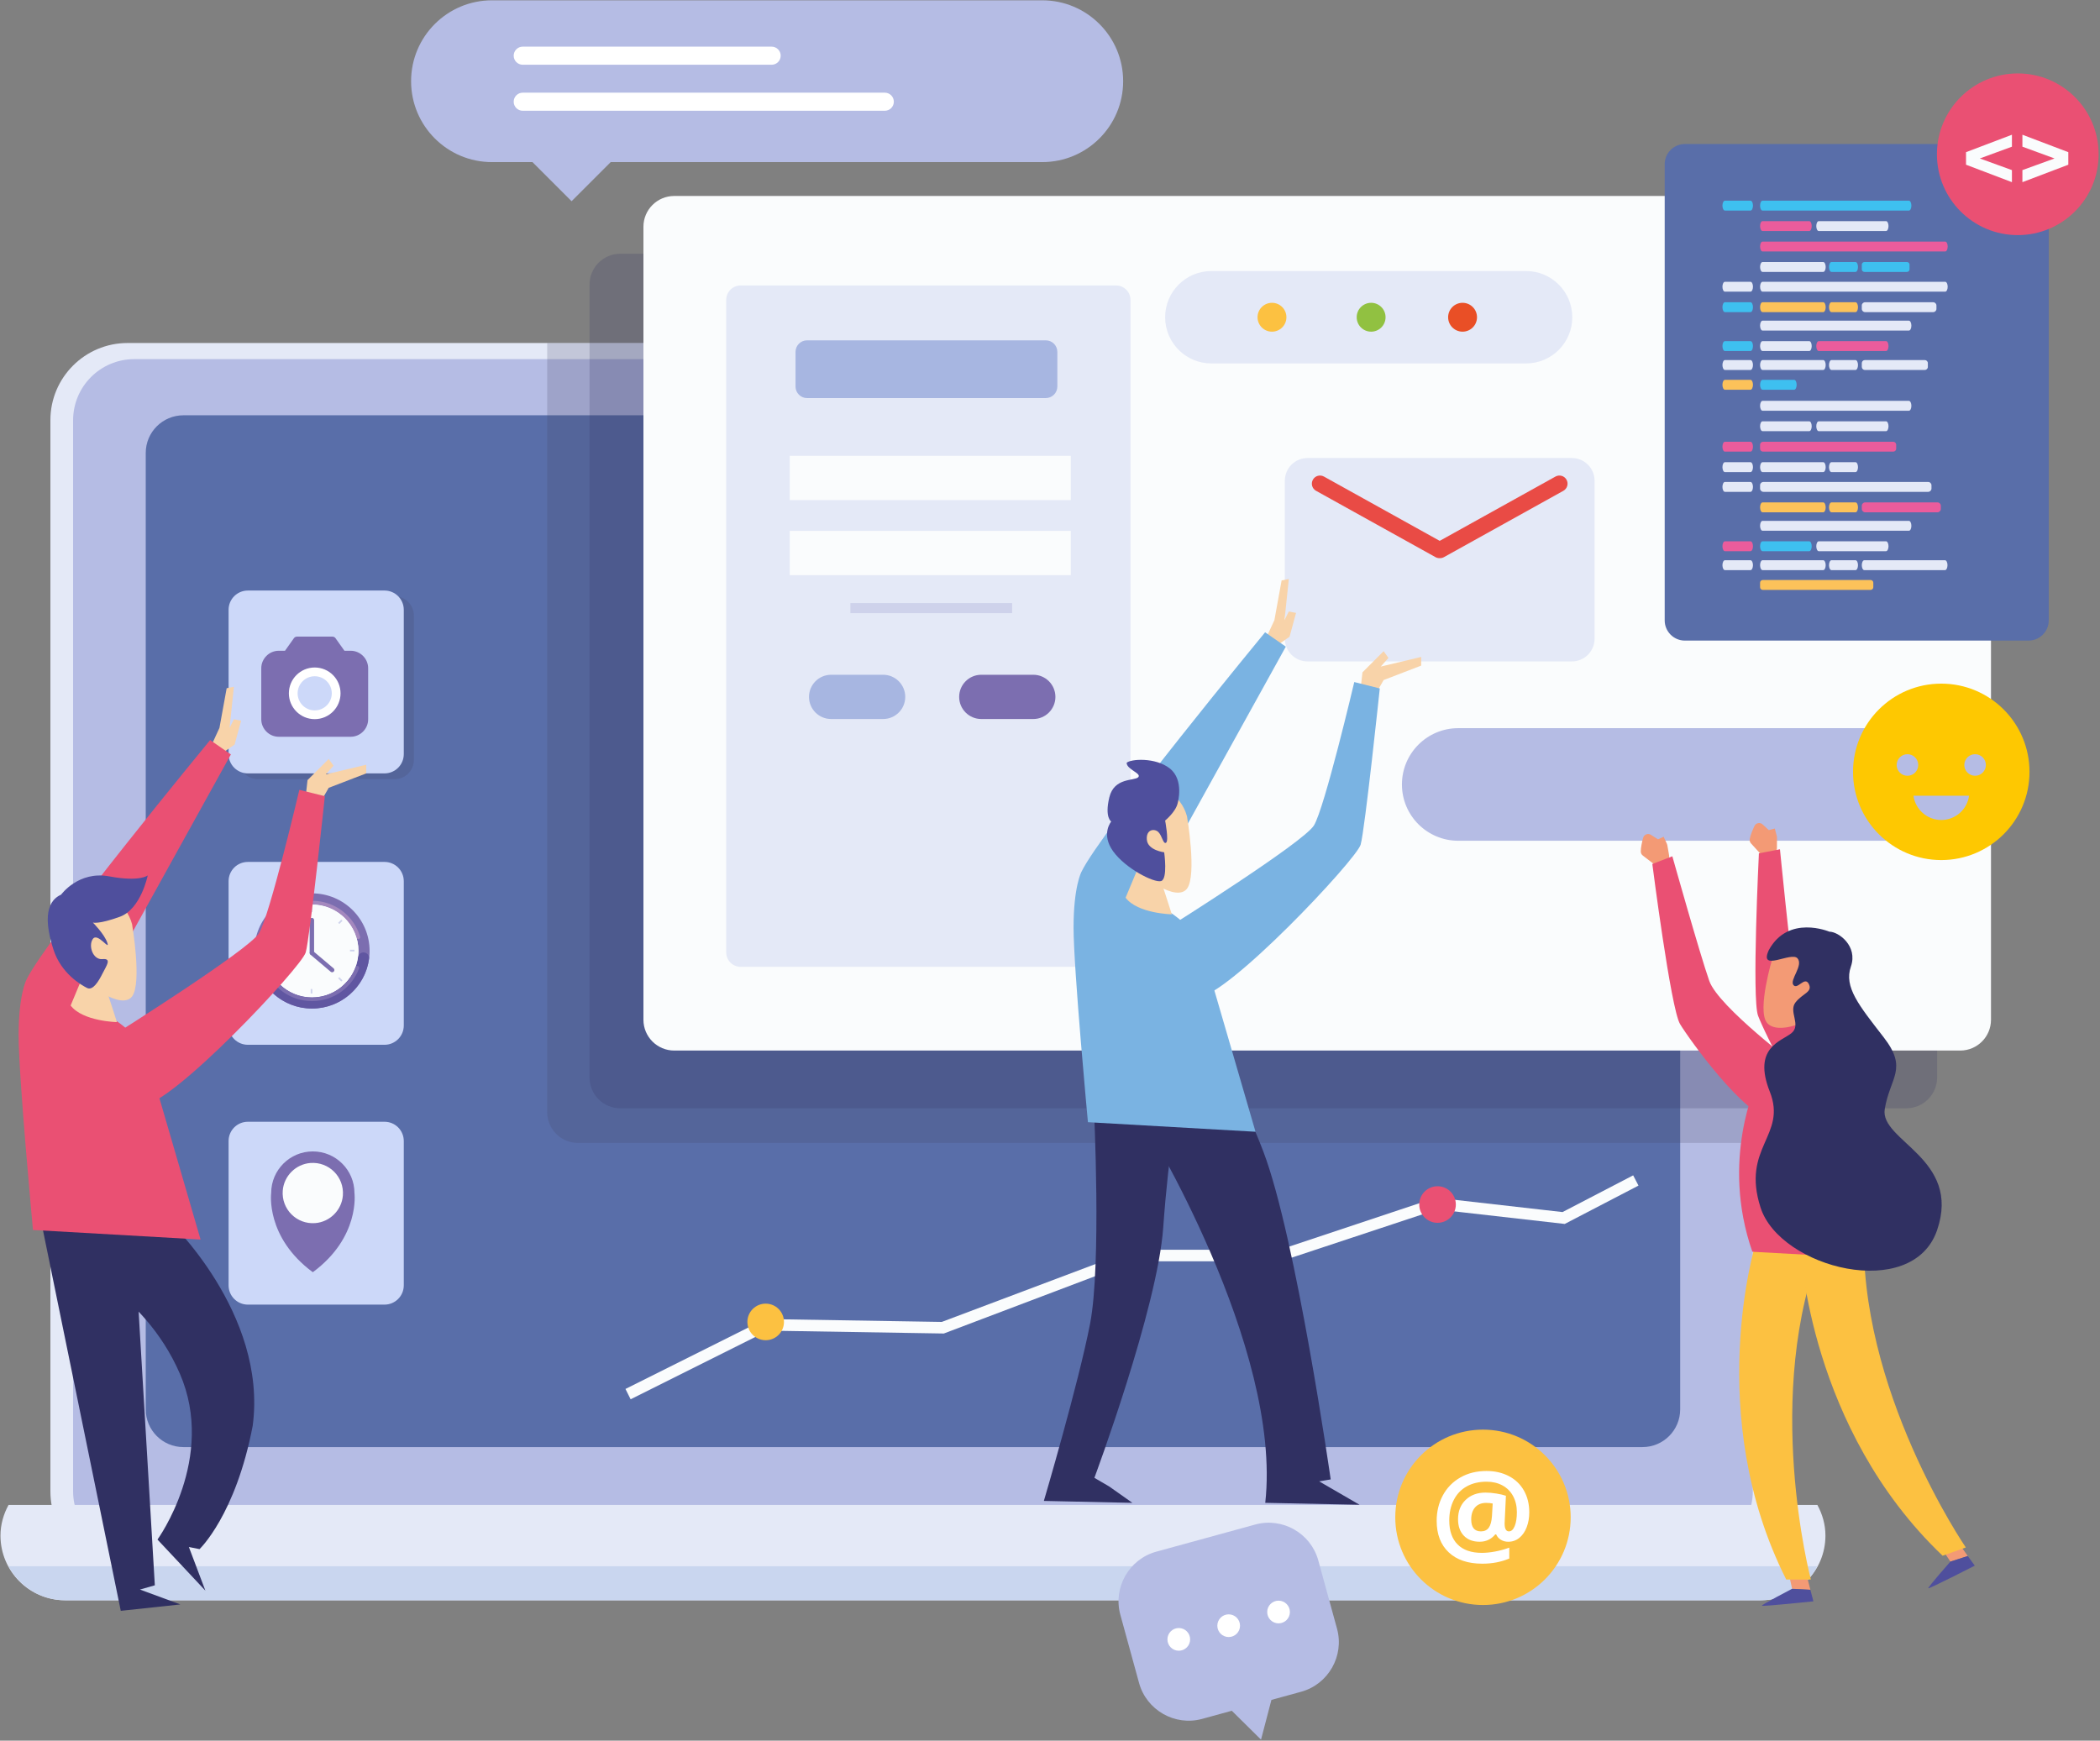 <svg width="544" height="451" viewBox="0 0 544 451" fill="none" xmlns="http://www.w3.org/2000/svg">
<rect x="0" y="0" width="544" height="451" fill="#808080" stroke="none"/>
<path d="M439.948 406.391H33.049C22.008 406.391 13.056 397.439 13.056 386.398V108.862C13.056 97.822 22.008 88.87 33.049 88.87H439.948C450.989 88.87 459.941 97.822 459.941 108.862V386.398C459.941 397.442 450.989 406.391 439.948 406.391Z" fill="#E4E9F7"/>
<path d="M438.217 402.215H34.783C26.034 402.215 18.938 395.119 18.938 386.37V108.894C18.938 100.142 26.031 93.049 34.783 93.049H438.217C446.967 93.049 454.06 100.142 454.06 108.894V386.37C454.06 395.119 446.967 402.215 438.217 402.215Z" fill="#B5BCE4"/>
<path d="M425.482 374.933H47.518C42.125 374.933 37.753 370.561 37.753 365.171V117.361C37.753 111.968 42.125 107.599 47.518 107.599H425.482C430.876 107.599 435.247 111.97 435.247 117.361V365.171C435.245 370.561 430.876 374.933 425.482 374.933Z" fill="#596EA9"/>
<path d="M2.209 389.928C0.922 392.3 0.123 394.978 0.123 397.866C0.123 407.121 7.626 414.624 16.88 414.624H456.117C465.372 414.624 472.875 407.121 472.875 397.866C472.875 394.978 472.078 392.3 470.789 389.928H2.209Z" fill="#E4E9F7"/>
<path d="M2.209 405.805C5.043 411.034 10.514 414.624 16.88 414.624H456.117C462.483 414.624 467.955 411.034 470.789 405.805H2.209Z" fill="#C9D6EF"/>
<path opacity="0.2" d="M439.948 88.87H141.747V288.15C141.747 292.556 145.32 296.129 149.729 296.129H459.941V108.862C459.941 97.822 450.989 88.87 439.948 88.87Z" fill="#424261"/>
<path opacity="0.21" d="M493.82 287.154H160.701C156.295 287.154 152.719 283.584 152.719 279.175V73.717C152.719 69.31 156.292 65.737 160.701 65.737H493.823C498.229 65.737 501.805 69.31 501.805 73.717V279.175C501.802 283.584 498.227 287.154 493.82 287.154Z" fill="#303062"/>
<path d="M507.784 272.194H174.662C170.256 272.194 166.68 268.622 166.68 264.212V58.754C166.68 54.347 170.253 50.775 174.662 50.775H507.784C512.191 50.775 515.763 54.347 515.763 58.754V264.212C515.763 268.622 512.191 272.194 507.784 272.194Z" fill="#FAFCFD"/>
<path opacity="0.2" d="M102.23 201.879H66.821C64.065 201.879 61.832 199.649 61.832 196.89V159.49C61.832 156.735 64.062 154.504 66.821 154.504H102.23C104.983 154.504 107.216 156.735 107.216 159.49V196.89C107.213 199.649 104.983 201.879 102.23 201.879Z" fill="#424261"/>
<path d="M99.612 270.699H64.204C61.448 270.699 59.214 268.466 59.214 265.71V228.307C59.214 225.554 61.445 223.321 64.204 223.321H99.612C102.365 223.321 104.599 225.551 104.599 228.307V265.71C104.596 268.463 102.365 270.699 99.612 270.699Z" fill="#CCD8F9"/>
<path d="M99.612 338.021H64.204C61.448 338.021 59.214 335.788 59.214 333.032V295.629C59.214 292.876 61.445 290.643 64.204 290.643H99.612C102.365 290.643 104.599 292.873 104.599 295.629V333.032C104.596 335.785 102.365 338.021 99.612 338.021Z" fill="#CCD8F9"/>
<path d="M91.821 309.115C91.821 303.158 86.99 298.328 81.034 298.328C75.078 298.328 70.247 303.158 70.247 309.115C70.247 309.115 68.729 320.539 81.034 329.624C93.341 320.539 91.821 309.115 91.821 309.115Z" fill="#7C6EB0"/>
<path d="M81.669 316.9C76.855 317.281 72.867 313.293 73.245 308.48C73.545 304.694 76.613 301.623 80.399 301.326C85.212 300.948 89.201 304.936 88.82 309.75C88.522 313.536 85.455 316.603 81.669 316.9Z" fill="#FAFCFD"/>
<path d="M80.82 261.306C89.062 261.306 95.743 254.625 95.743 246.384C95.743 238.142 89.062 231.461 80.82 231.461C72.579 231.461 65.898 238.142 65.898 246.384C65.898 254.625 72.579 261.306 80.82 261.306Z" fill="#7C6EB0"/>
<path d="M80.82 258.418C87.466 258.418 92.854 253.03 92.854 246.384C92.854 239.738 87.466 234.35 80.82 234.35C74.174 234.35 68.787 239.738 68.787 246.384C68.787 253.03 74.174 258.418 80.82 258.418Z" fill="#FAFCFD"/>
<path d="M80.823 234.35C86.277 234.35 90.88 237.978 92.36 242.953C92.421 243.157 92.606 243.302 92.819 243.302C93.14 243.302 93.373 242.996 93.284 242.687C91.691 237.311 86.716 233.383 80.823 233.383C74.927 233.383 69.952 237.308 68.362 242.687C68.27 242.993 68.504 243.302 68.824 243.302C69.038 243.302 69.225 243.157 69.286 242.953C70.763 237.978 75.366 234.35 80.823 234.35Z" fill="#A488BE"/>
<path d="M94.173 246.77C93.457 246.77 92.839 247.293 92.747 248.003C91.956 253.884 86.918 258.42 80.823 258.42C74.725 258.42 69.69 253.884 68.899 248.003C68.804 247.293 68.186 246.77 67.471 246.77C66.602 246.77 65.921 247.535 66.036 248.392C67.017 255.682 73.262 261.309 80.823 261.309C88.381 261.309 94.626 255.685 95.607 248.392C95.722 247.532 95.041 246.77 94.173 246.77Z" fill="#6056A1"/>
<path d="M80.82 258.418C87.466 258.418 92.854 253.03 92.854 246.384C92.854 239.738 87.466 234.35 80.82 234.35C74.174 234.35 68.787 239.738 68.787 246.384C68.787 253.03 74.174 258.418 80.82 258.418Z" fill="#FAFCFD"/>
<path d="M92.551 250.268C92.349 250.268 92.167 250.398 92.098 250.588C90.392 255.159 85.989 258.42 80.823 258.42C75.655 258.42 71.251 255.159 69.546 250.588C69.476 250.398 69.294 250.268 69.093 250.268C68.758 250.268 68.521 250.603 68.639 250.92C70.481 255.864 75.239 259.384 80.826 259.384C86.41 259.384 91.171 255.864 93.013 250.92C93.125 250.603 92.888 250.268 92.551 250.268Z" fill="#7C6EB0"/>
<path d="M80.788 247.443C80.471 247.443 80.211 247.183 80.211 246.866V238.39C80.211 238.073 80.471 237.816 80.788 237.816C81.106 237.816 81.366 238.073 81.366 238.39V246.866C81.366 247.183 81.109 247.443 80.788 247.443Z" fill="#7C6EB0"/>
<path d="M80.373 246.545C80.578 246.303 80.944 246.271 81.187 246.479L86.416 250.894C86.658 251.099 86.69 251.466 86.482 251.708C86.277 251.953 85.914 251.982 85.668 251.774L80.442 247.359C80.197 247.151 80.165 246.791 80.373 246.545Z" fill="#7C6EB0"/>
<path d="M80.918 235.167H80.486V236.321H80.918V235.167Z" fill="#CFD4ED"/>
<path d="M80.918 256.253H80.486V257.407H80.918V256.253Z" fill="#CFD4ED"/>
<path d="M70.734 246.069H69.58V246.502H70.734V246.069Z" fill="#CFD4ED"/>
<path d="M91.821 246.069H90.666V246.502H91.821V246.069Z" fill="#CFD4ED"/>
<path d="M72.988 238.268L72.68 238.577L73.498 239.395L73.806 239.087L72.988 238.268Z" fill="#CFD4ED"/>
<path d="M87.898 253.179L87.59 253.487L88.408 254.305L88.716 253.997L87.898 253.179Z" fill="#CFD4ED"/>
<path d="M72.682 254.002L72.99 254.31L73.808 253.492L73.5 253.184L72.682 254.002Z" fill="#CFD4ED"/>
<path d="M87.593 239.091L87.901 239.399L88.719 238.581L88.411 238.273L87.593 239.091Z" fill="#CFD4ED"/>
<path d="M99.612 200.382H64.204C61.448 200.382 59.214 198.151 59.214 195.392V157.993C59.214 155.24 61.445 153.006 64.204 153.006H99.612C102.365 153.006 104.599 155.24 104.599 157.993V195.392C104.596 198.151 102.365 200.382 99.612 200.382Z" fill="#CCD8F9"/>
<path d="M57.036 195.522L60.776 192.902L62.458 186.732L60.588 186.357L59.468 188.599L60.588 177.942L58.718 178.314L56.848 188.599L54.603 193.465L56.66 194.772" fill="#F8D3A9"/>
<path d="M79.164 206.618L79.663 202.128L85.149 196.645L86.395 198.388L84.398 200.63L94.874 198.139V200.382L85.149 204.122L83.155 207.613L79.164 206.618Z" fill="#F8D3A9"/>
<path d="M10.889 317.576L31.286 417.357L46.722 415.703L36.249 411.845L40.108 410.743L34.593 317.576H10.889Z" fill="#303062"/>
<path d="M43.415 315.925C43.415 315.925 69.326 340.18 65.465 369.395C61.056 392.548 51.685 401.37 51.685 401.37L48.929 400.821L53.2 412.122L40.795 398.891C40.795 398.891 56.095 377.805 46.583 355.893C37.075 333.978 16.404 326.123 16.404 326.123C16.404 326.123 34.183 310.001 35.421 310.413C36.659 310.823 43.415 315.925 43.415 315.925Z" fill="#303062"/>
<path d="M54.438 191.745C54.438 191.745 11.853 243.429 6.89 253.766C6.89 253.766 4.821 257.485 4.821 268.238C4.821 278.987 8.543 318.678 8.543 318.678L51.957 321.157C51.957 321.157 37.897 272.78 37.485 271.542C37.069 270.301 30.042 262.859 23.425 261.205L59.809 195.467L54.438 191.745Z" fill="#EA5073"/>
<path d="M27.474 256.216C27.474 256.216 29.283 261.58 30.282 264.827C30.282 264.827 21.42 264.639 18.3 260.521L21.607 252.597L27.474 256.216Z" fill="#F8D3A9"/>
<path d="M34.212 239.443C34.212 239.443 36.832 254.706 34.212 258.175C31.592 261.644 22.608 255.745 18.863 250.196C15.12 244.644 14.37 232.157 20.736 231.118C27.099 230.076 32.714 233.891 34.212 239.443Z" fill="#F8D3A9"/>
<path d="M30.184 267.698C30.184 267.698 64.328 246.222 67.081 241.813C69.834 237.409 77.545 204.641 77.545 204.641L84.153 206.292C84.153 206.292 80.298 242.912 79.195 246.768C78.093 250.623 44.503 286.418 36.792 286.418C29.081 286.421 26.328 276.505 30.184 267.698Z" fill="#EA5073"/>
<path d="M15.83 231.799C15.83 231.799 20.317 225.566 28.296 227.061C36.275 228.558 38.27 226.812 38.27 226.812C38.27 226.812 36.526 235.536 31.038 237.533C25.555 239.53 24.06 239.031 24.06 239.031C24.06 239.031 27.052 242.023 27.8 244.266C28.547 246.508 25.307 241.524 24.06 243.267C22.813 245.01 24.06 248.753 26.553 248.502C29.047 248.254 27.552 250.245 26.553 252.242C25.555 254.239 24.06 256.732 22.565 255.982C21.067 255.234 15.833 252.242 13.839 246.009C11.842 239.778 11.342 233.796 15.83 231.799Z" fill="#4F4F9D"/>
<path d="M289.112 250.502H191.867C189.798 250.502 188.125 248.828 188.125 246.762V77.705C188.125 75.639 189.798 73.965 191.867 73.965H289.109C291.175 73.965 292.849 75.639 292.849 77.705V246.762C292.852 248.828 291.175 250.502 289.112 250.502Z" fill="#E4E9F7"/>
<path d="M270.909 103.14H209.07C207.419 103.14 206.08 101.801 206.08 100.147V91.173C206.08 89.519 207.419 88.18 209.07 88.18H270.909C272.559 88.18 273.901 89.519 273.901 91.173V100.147C273.901 101.798 272.559 103.14 270.909 103.14Z" fill="#A7B6E1"/>
<path d="M228.771 186.293H215.303C212.134 186.293 209.569 183.728 209.569 180.562C209.569 177.397 212.137 174.828 215.303 174.828H228.771C231.936 174.828 234.502 177.397 234.502 180.562C234.505 183.725 231.936 186.293 228.771 186.293Z" fill="#A7B6E1"/>
<path d="M267.671 186.293H254.2C251.034 186.293 248.469 183.728 248.469 180.562C248.469 177.397 251.037 174.828 254.2 174.828H267.671C270.837 174.828 273.402 177.397 273.402 180.562C273.402 183.725 270.837 186.293 267.671 186.293Z" fill="#7C6EB0"/>
<path d="M277.39 118.1H204.585V129.571H277.39V118.1Z" fill="#FAFCFD"/>
<path d="M277.39 137.55H204.585V149.021H277.39V137.55Z" fill="#FAFCFD"/>
<path d="M262.182 156.25H220.292V158.867H262.182V156.25Z" fill="#CED2EB"/>
<path d="M508.658 217.835H377.754C369.697 217.835 363.167 211.304 363.167 203.247C363.167 195.193 369.697 188.663 377.754 188.663H508.658C516.713 188.663 523.246 195.193 523.246 203.247C523.243 211.307 516.713 217.835 508.658 217.835Z" fill="#B5BCE4"/>
<path d="M395.332 94.162H313.794C307.186 94.162 301.827 88.806 301.827 82.195C301.827 75.584 307.186 70.225 313.794 70.225H395.332C401.94 70.225 407.296 75.584 407.296 82.195C407.299 88.803 401.94 94.162 395.332 94.162Z" fill="#E4E9F7"/>
<path d="M329.504 85.935C331.57 85.935 333.244 84.261 333.244 82.195C333.244 80.13 331.57 78.455 329.504 78.455C327.439 78.455 325.764 80.13 325.764 82.195C325.764 84.261 327.439 85.935 329.504 85.935Z" fill="#FCC141"/>
<path d="M355.187 85.935C357.253 85.935 358.927 84.261 358.927 82.195C358.927 80.13 357.253 78.455 355.187 78.455C353.122 78.455 351.448 80.13 351.448 82.195C351.448 84.261 353.122 85.935 355.187 85.935Z" fill="#91C141"/>
<path d="M378.874 85.935C380.939 85.935 382.614 84.261 382.614 82.195C382.614 80.13 380.939 78.455 378.874 78.455C376.808 78.455 375.134 80.13 375.134 82.195C375.134 84.261 376.808 85.935 378.874 85.935Z" fill="#E94F26"/>
<path d="M81.386 188.72C86.417 188.72 90.496 184.642 90.496 179.61C90.496 174.578 86.417 170.5 81.386 170.5C76.354 170.5 72.275 174.578 72.275 179.61C72.275 184.642 76.354 188.72 81.386 188.72Z" fill="white"/>
<path d="M90.831 168.607H89.226L86.918 165.357C86.739 165.1 86.442 164.947 86.127 164.947H76.924C76.61 164.947 76.316 165.1 76.134 165.357L73.828 168.607H72.221C69.724 168.607 67.681 170.65 67.681 173.146V186.354C67.681 188.85 69.724 190.893 72.221 190.893H90.831C93.327 190.893 95.37 188.85 95.37 186.354V173.146C95.37 170.65 93.327 168.607 90.831 168.607ZM81.524 186.328C77.831 186.328 74.832 183.333 74.832 179.636C74.832 175.939 77.831 172.944 81.524 172.944C85.221 172.944 88.216 175.939 88.216 179.636C88.216 183.333 85.221 186.328 81.524 186.328Z" fill="#7C6EB0"/>
<path d="M81.524 184.06C83.968 184.06 85.948 182.079 85.948 179.636C85.948 177.193 83.968 175.212 81.524 175.212C79.081 175.212 77.1 177.193 77.1 179.636C77.1 182.079 79.081 184.06 81.524 184.06Z" fill="#CCD8F9"/>
<path d="M407.175 171.377H338.727C335.469 171.377 332.829 168.734 332.829 165.475V124.567C332.829 121.309 335.469 118.668 338.727 118.668H407.175C410.433 118.668 413.076 121.309 413.076 124.567V165.475C413.076 168.736 410.433 171.377 407.175 171.377Z" fill="#E4E9F7"/>
<path d="M373.03 144.614H372.872C372.514 144.614 372.162 144.522 371.85 144.349L340.917 127.164C339.899 126.598 339.532 125.314 340.098 124.296C340.664 123.277 341.948 122.91 342.966 123.476L372.952 140.133L402.938 123.476C403.96 122.91 405.241 123.277 405.807 124.296C406.372 125.314 406.006 126.598 404.987 127.164L374.055 144.349C373.74 144.525 373.388 144.614 373.03 144.614Z" fill="#E94B45"/>
<path d="M525.488 165.975H436.471C433.579 165.975 431.236 163.632 431.236 160.74V42.55C431.236 39.659 433.579 37.313 436.471 37.313H525.488C528.38 37.313 530.723 39.656 530.723 42.55V160.74C530.723 163.629 528.38 165.975 525.488 165.975Z" fill="#596EA9"/>
<path d="M453.465 54.558H446.834C446.482 54.558 446.196 53.984 446.196 53.277C446.196 52.57 446.482 51.995 446.834 51.995H453.465C453.817 51.995 454.103 52.57 454.103 53.277C454.1 53.987 453.817 54.558 453.465 54.558Z" fill="#3EC0F0"/>
<path d="M494.501 54.558H456.582C456.23 54.558 455.941 53.984 455.941 53.277C455.941 52.57 456.23 51.995 456.582 51.995H494.501C494.853 51.995 495.139 52.57 495.139 53.277C495.139 53.987 494.856 54.558 494.501 54.558Z" fill="#3EC0F0"/>
<path d="M468.679 59.856H456.585C456.233 59.856 455.944 59.282 455.944 58.575C455.944 57.868 456.233 57.294 456.585 57.294H468.679C469.031 57.294 469.317 57.868 469.317 58.575C469.317 59.282 469.031 59.856 468.679 59.856Z" fill="#EB5C9C"/>
<path d="M488.574 59.856H471.144C470.791 59.856 470.503 59.282 470.503 58.575C470.503 57.868 470.791 57.294 471.144 57.294H488.574C488.926 57.294 489.214 57.868 489.214 58.575C489.211 59.282 488.926 59.856 488.574 59.856Z" fill="#E4E9F7"/>
<path d="M494.501 85.649H456.582C456.23 85.649 455.941 85.075 455.941 84.368C455.941 83.658 456.23 83.087 456.582 83.087H494.501C494.853 83.087 495.139 83.661 495.139 84.368C495.139 85.075 494.856 85.649 494.501 85.649Z" fill="#E4E9F7"/>
<path d="M453.465 90.948H446.834C446.482 90.948 446.196 90.373 446.196 89.666C446.196 88.959 446.482 88.385 446.834 88.385H453.465C453.817 88.385 454.103 88.959 454.103 89.666C454.1 90.373 453.817 90.948 453.465 90.948Z" fill="#3EC0F0"/>
<path d="M468.679 90.948H456.585C456.233 90.948 455.944 90.373 455.944 89.666C455.944 88.959 456.233 88.385 456.585 88.385H468.679C469.031 88.385 469.317 88.959 469.317 89.666C469.317 90.373 469.031 90.948 468.679 90.948Z" fill="#E4E9F7"/>
<path d="M488.574 90.948H471.144C470.791 90.948 470.503 90.373 470.503 89.666C470.503 88.959 470.791 88.385 471.144 88.385H488.574C488.926 88.385 489.214 88.959 489.214 89.666C489.211 90.373 488.926 90.948 488.574 90.948Z" fill="#EB5C9C"/>
<path d="M503.903 65.155H456.585C456.233 65.155 455.944 64.58 455.944 63.873C455.944 63.163 456.233 62.592 456.585 62.592H503.903C504.258 62.592 504.543 63.166 504.543 63.873C504.543 64.58 504.258 65.155 503.903 65.155Z" fill="#EB5C9C"/>
<path d="M493.987 70.453H482.972C482.6 70.453 482.297 70.15 482.297 69.778V68.566C482.297 68.193 482.6 67.89 482.972 67.89H493.987C494.362 67.89 494.662 68.191 494.662 68.566V69.778C494.662 70.15 494.362 70.453 493.987 70.453Z" fill="#3EC0F0"/>
<path d="M472.304 70.453H456.585C456.233 70.453 455.944 69.879 455.944 69.172C455.944 68.465 456.233 67.89 456.585 67.89H472.304C472.656 67.89 472.941 68.465 472.941 69.172C472.941 69.879 472.656 70.453 472.304 70.453Z" fill="#E4E9F7"/>
<path d="M480.669 70.453H474.436C474.084 70.453 473.798 69.879 473.798 69.172C473.798 68.465 474.084 67.89 474.436 67.89H480.669C481.022 67.89 481.31 68.465 481.31 69.172C481.307 69.879 481.022 70.453 480.669 70.453Z" fill="#3EC0F0"/>
<path d="M453.465 75.572H446.834C446.482 75.572 446.196 74.998 446.196 74.291C446.196 73.581 446.482 73.01 446.834 73.01H453.465C453.817 73.01 454.103 73.584 454.103 74.291C454.1 74.998 453.817 75.572 453.465 75.572Z" fill="#E4E9F7"/>
<path d="M503.903 75.572H456.585C456.233 75.572 455.944 74.998 455.944 74.291C455.944 73.581 456.233 73.01 456.585 73.01H503.903C504.258 73.01 504.543 73.584 504.543 74.291C504.543 74.998 504.258 75.572 503.903 75.572Z" fill="#E4E9F7"/>
<path d="M453.465 95.853H446.834C446.482 95.853 446.196 95.279 446.196 94.572C446.196 93.865 446.482 93.291 446.834 93.291H453.465C453.817 93.291 454.103 93.865 454.103 94.572C454.1 95.282 453.817 95.853 453.465 95.853Z" fill="#E4E9F7"/>
<path d="M498.61 95.853H483.088C482.649 95.853 482.294 95.499 482.294 95.06V94.084C482.294 93.646 482.649 93.291 483.088 93.291H498.61C499.049 93.291 499.404 93.646 499.404 94.084V95.06C499.407 95.499 499.052 95.853 498.61 95.853Z" fill="#E4E9F7"/>
<path d="M472.304 95.853H456.585C456.233 95.853 455.944 95.279 455.944 94.572C455.944 93.865 456.233 93.291 456.585 93.291H472.304C472.656 93.291 472.941 93.865 472.941 94.572C472.941 95.282 472.656 95.853 472.304 95.853Z" fill="#E4E9F7"/>
<path d="M480.669 95.853H474.436C474.084 95.853 473.798 95.279 473.798 94.572C473.798 93.865 474.084 93.291 474.436 93.291H480.669C481.022 93.291 481.31 93.865 481.31 94.572C481.307 95.282 481.022 95.853 480.669 95.853Z" fill="#E4E9F7"/>
<path d="M453.465 100.976H446.834C446.482 100.976 446.196 100.401 446.196 99.694C446.196 98.984 446.482 98.413 446.834 98.413H453.465C453.817 98.413 454.103 98.987 454.103 99.694C454.1 100.401 453.817 100.976 453.465 100.976Z" fill="#FCC25A"/>
<path d="M464.778 100.976H456.585C456.233 100.976 455.944 100.401 455.944 99.694C455.944 98.984 456.233 98.413 456.585 98.413H464.778C465.13 98.413 465.418 98.987 465.418 99.694C465.415 100.401 465.13 100.976 464.778 100.976Z" fill="#3EC0F0"/>
<path d="M446.834 80.871C446.482 80.871 446.196 80.296 446.196 79.589C446.196 78.879 446.482 78.308 446.834 78.308H453.465C453.817 78.308 454.103 78.882 454.103 79.589C454.103 80.296 453.817 80.871 453.465 80.871" fill="#3EC0F0"/>
<path d="M500.783 80.871H483.14C482.672 80.871 482.294 80.493 482.294 80.028V79.153C482.294 78.686 482.672 78.311 483.14 78.311H500.783C501.248 78.311 501.629 78.689 501.629 79.153V80.028C501.629 80.493 501.248 80.871 500.783 80.871Z" fill="#E4E9F7"/>
<path d="M472.304 80.871H456.585C456.233 80.871 455.944 80.296 455.944 79.589C455.944 78.879 456.233 78.308 456.585 78.308H472.304C472.656 78.308 472.941 78.882 472.941 79.589C472.941 80.296 472.656 80.871 472.304 80.871Z" fill="#FCC25A"/>
<path d="M480.669 80.871H474.436C474.084 80.871 473.798 80.296 473.798 79.589C473.798 78.879 474.084 78.308 474.436 78.308H480.669C481.022 78.308 481.31 78.882 481.31 79.589C481.307 80.296 481.022 80.871 480.669 80.871Z" fill="#FCC25A"/>
<path d="M494.501 106.421H456.582C456.23 106.421 455.941 105.847 455.941 105.14C455.941 104.433 456.23 103.859 456.582 103.859H494.501C494.853 103.859 495.139 104.433 495.139 105.14C495.139 105.847 494.856 106.421 494.501 106.421Z" fill="#E4E9F7"/>
<path d="M468.679 111.719H456.585C456.233 111.719 455.944 111.145 455.944 110.438C455.944 109.728 456.233 109.157 456.585 109.157H468.679C469.031 109.157 469.317 109.731 469.317 110.438C469.317 111.145 469.031 111.719 468.679 111.719Z" fill="#E4E9F7"/>
<path d="M488.574 111.719H471.144C470.791 111.719 470.503 111.145 470.503 110.438C470.503 109.728 470.791 109.157 471.144 109.157H488.574C488.926 109.157 489.214 109.731 489.214 110.438C489.211 111.145 488.926 111.719 488.574 111.719Z" fill="#E4E9F7"/>
<path d="M494.501 137.512H456.582C456.23 137.512 455.941 136.938 455.941 136.231C455.941 135.524 456.23 134.95 456.582 134.95H494.501C494.853 134.95 495.139 135.524 495.139 136.231C495.139 136.941 494.856 137.512 494.501 137.512Z" fill="#E4E9F7"/>
<path d="M453.465 142.811H446.834C446.482 142.811 446.196 142.236 446.196 141.529C446.196 140.822 446.482 140.248 446.834 140.248H453.465C453.817 140.248 454.103 140.822 454.103 141.529C454.1 142.236 453.817 142.811 453.465 142.811Z" fill="#EB5C9C"/>
<path d="M468.679 142.811H456.585C456.233 142.811 455.944 142.236 455.944 141.529C455.944 140.822 456.233 140.248 456.585 140.248H468.679C469.031 140.248 469.317 140.822 469.317 141.529C469.317 142.236 469.031 142.811 468.679 142.811Z" fill="#3EC0F0"/>
<path d="M488.574 142.811H471.144C470.791 142.811 470.503 142.236 470.503 141.529C470.503 140.822 470.791 140.248 471.144 140.248H488.574C488.926 140.248 489.214 140.822 489.214 141.529C489.211 142.236 488.926 142.811 488.574 142.811Z" fill="#E4E9F7"/>
<path d="M453.465 117.018H446.834C446.482 117.018 446.196 116.443 446.196 115.736C446.196 115.029 446.482 114.455 446.834 114.455H453.465C453.817 114.455 454.103 115.029 454.103 115.736C454.1 116.443 453.817 117.018 453.465 117.018Z" fill="#EB5C9C"/>
<path d="M490.432 117.018H456.715C456.29 117.018 455.941 116.671 455.941 116.247V115.226C455.941 114.801 456.287 114.455 456.715 114.455H490.432C490.856 114.455 491.205 114.801 491.205 115.226V116.247C491.205 116.671 490.859 117.018 490.432 117.018Z" fill="#EB5C9C"/>
<path d="M453.465 122.316H446.834C446.482 122.316 446.196 121.742 446.196 121.035C446.196 120.328 446.482 119.753 446.834 119.753H453.465C453.817 119.753 454.103 120.328 454.103 121.035C454.1 121.742 453.817 122.316 453.465 122.316Z" fill="#E4E9F7"/>
<path d="M472.304 122.316H456.585C456.233 122.316 455.944 121.742 455.944 121.035C455.944 120.328 456.233 119.753 456.585 119.753H472.304C472.656 119.753 472.941 120.328 472.941 121.035C472.941 121.742 472.656 122.316 472.304 122.316Z" fill="#E4E9F7"/>
<path d="M480.669 122.316H474.436C474.084 122.316 473.798 121.742 473.798 121.035C473.798 120.328 474.084 119.753 474.436 119.753H480.669C481.022 119.753 481.31 120.328 481.31 121.035C481.307 121.742 481.022 122.316 480.669 122.316Z" fill="#E4E9F7"/>
<path d="M453.465 127.435H446.834C446.482 127.435 446.196 126.861 446.196 126.154C446.196 125.444 446.482 124.873 446.834 124.873H453.465C453.817 124.873 454.103 125.447 454.103 126.154C454.1 126.861 453.817 127.435 453.465 127.435Z" fill="#E4E9F7"/>
<path d="M499.479 127.435H456.81C456.334 127.435 455.944 127.049 455.944 126.572V125.738C455.944 125.259 456.334 124.873 456.81 124.873H499.479C499.955 124.873 500.345 125.259 500.345 125.738V126.572C500.345 127.049 499.955 127.435 499.479 127.435Z" fill="#E4E9F7"/>
<path d="M453.465 147.716H446.834C446.482 147.716 446.196 147.142 446.196 146.435C446.196 145.728 446.482 145.154 446.834 145.154H453.465C453.817 145.154 454.103 145.728 454.103 146.435C454.1 147.142 453.817 147.716 453.465 147.716Z" fill="#E4E9F7"/>
<path d="M503.857 147.716H482.935C482.583 147.716 482.294 147.142 482.294 146.435C482.294 145.728 482.583 145.154 482.935 145.154H503.857C504.209 145.154 504.494 145.728 504.494 146.435C504.491 147.142 504.209 147.716 503.857 147.716Z" fill="#E4E9F7"/>
<path d="M472.304 147.716H456.585C456.233 147.716 455.944 147.142 455.944 146.435C455.944 145.728 456.233 145.154 456.585 145.154H472.304C472.656 145.154 472.941 145.728 472.941 146.435C472.941 147.142 472.656 147.716 472.304 147.716Z" fill="#E4E9F7"/>
<path d="M480.669 147.716H474.436C474.084 147.716 473.798 147.142 473.798 146.435C473.798 145.728 474.084 145.154 474.436 145.154H480.669C481.022 145.154 481.31 145.728 481.31 146.435C481.307 147.142 481.022 147.716 480.669 147.716Z" fill="#E4E9F7"/>
<path d="M484.574 152.839H456.648C456.259 152.839 455.944 152.524 455.944 152.138V150.98C455.944 150.591 456.259 150.276 456.648 150.276H484.574C484.961 150.276 485.275 150.591 485.275 150.98V152.138C485.275 152.524 484.961 152.839 484.574 152.839Z" fill="#FCC25A"/>
<path d="M501.897 132.734H483.163C482.684 132.734 482.294 132.344 482.294 131.865V131.037C482.294 130.558 482.684 130.168 483.163 130.168H501.897C502.376 130.168 502.766 130.558 502.766 131.037V131.865C502.766 132.344 502.376 132.734 501.897 132.734Z" fill="#EB5C9C"/>
<path d="M472.304 132.734H456.585C456.233 132.734 455.944 132.159 455.944 131.452C455.944 130.742 456.233 130.171 456.585 130.171H472.304C472.656 130.171 472.941 130.745 472.941 131.452C472.941 132.159 472.656 132.734 472.304 132.734Z" fill="#FCC25A"/>
<path d="M480.669 132.734H474.436C474.084 132.734 473.798 132.159 473.798 131.452C473.798 130.742 474.084 130.171 474.436 130.171H480.669C481.022 130.171 481.31 130.745 481.31 131.452C481.307 132.159 481.022 132.734 480.669 132.734Z" fill="#FCC25A"/>
<path d="M522.701 60.915C534.268 60.915 543.646 51.538 543.646 39.971C543.646 28.403 534.268 19.026 522.701 19.026C511.133 19.026 501.756 28.403 501.756 39.971C501.756 51.538 511.133 60.915 522.701 60.915Z" fill="#EA5073"/>
<path d="M521.186 38.005L512.866 41.053L521.186 44.074V47.197L509.293 42.675V39.428L521.186 34.909V38.005Z" fill="#FAFCFD"/>
<path d="M523.901 34.909L535.793 39.428V42.675L523.901 47.197V44.074L532.221 41.053L523.901 38.005V34.909Z" fill="#FAFCFD"/>
<path d="M384.161 415.851C396.708 415.851 406.88 405.679 406.88 393.131C406.88 380.583 396.708 370.411 384.161 370.411C371.613 370.411 361.441 380.583 361.441 393.131C361.441 405.679 371.613 415.851 384.161 415.851Z" fill="#FCC141"/>
<path d="M396.154 391.832C396.154 393.243 395.929 394.533 395.481 395.705C395.031 396.874 394.394 397.794 393.571 398.458C392.749 399.125 391.793 399.459 390.706 399.459C389.981 399.459 389.341 399.283 388.781 398.937C388.224 398.588 387.823 398.132 387.577 397.561H387.341C386.285 398.825 384.937 399.457 383.304 399.457C381.569 399.457 380.204 398.934 379.203 397.892C378.204 396.848 377.702 395.422 377.702 393.61C377.702 391.541 378.36 389.879 379.673 388.615C380.986 387.351 382.7 386.722 384.816 386.722C385.658 386.722 386.585 386.8 387.601 386.964C388.613 387.126 389.45 387.319 390.105 387.544L389.768 394.727C389.768 396.089 390.14 396.77 390.885 396.77C391.511 396.77 392.01 396.311 392.385 395.393C392.757 394.479 392.942 393.281 392.942 391.801C392.942 390.225 392.613 388.834 391.955 387.622C391.3 386.413 390.377 385.492 389.188 384.855C387.996 384.217 386.637 383.899 385.11 383.899C383.13 383.899 381.413 384.306 379.953 385.117C378.493 385.931 377.373 387.103 376.597 388.638C375.815 390.17 375.428 391.942 375.428 393.95C375.428 396.654 376.153 398.726 377.596 400.169C379.041 401.615 381.136 402.339 383.878 402.339C384.914 402.339 386.057 402.224 387.303 401.993C388.547 401.762 389.771 401.427 390.974 400.986V403.808C388.876 404.7 386.553 405.144 383.996 405.144C380.274 405.144 377.371 404.166 375.29 402.207C373.206 400.247 372.167 397.523 372.167 394.037C372.167 391.619 372.701 389.42 373.763 387.449C374.825 385.472 376.34 383.925 378.303 382.806C380.265 381.683 382.524 381.123 385.084 381.123C387.237 381.123 389.162 381.565 390.856 382.445C392.552 383.328 393.86 384.58 394.777 386.208C395.695 387.833 396.154 389.708 396.154 391.832ZM381.113 393.671C381.113 395.737 381.956 396.77 383.641 396.77C384.521 396.77 385.194 396.458 385.653 395.835C386.111 395.214 386.391 394.204 386.489 392.802L386.68 389.555C386.181 389.449 385.618 389.391 384.989 389.391C383.765 389.391 382.813 389.775 382.132 390.537C381.454 391.304 381.113 392.346 381.113 393.671Z" fill="white"/>
<path d="M269.988 0.081H127.454C115.876 0.081 106.492 9.465 106.492 21.043C106.492 32.62 115.876 42.002 127.454 42.002H137.935L148.067 52.134L158.199 42.002H269.988C281.566 42.002 290.95 32.62 290.95 21.043C290.95 9.465 281.563 0.081 269.988 0.081Z" fill="#B5BCE4"/>
<path d="M229.203 28.697H135.413C134.117 28.697 133.07 27.647 133.07 26.354C133.07 25.058 134.117 24.011 135.413 24.011H229.203C230.496 24.011 231.547 25.061 231.547 26.354C231.547 27.647 230.496 28.697 229.203 28.697Z" fill="white"/>
<path d="M199.893 16.774H135.413C134.117 16.774 133.07 15.724 133.07 14.431C133.07 13.136 134.117 12.088 135.413 12.088H199.893C201.188 12.088 202.236 13.138 202.236 14.431C202.236 15.724 201.188 16.774 199.893 16.774Z" fill="white"/>
<path d="M464.801 265.684C464.801 265.684 463.058 270.858 462.094 273.986C462.094 273.986 470.641 273.807 473.648 269.836L470.462 262.195L464.801 265.684Z" fill="#F8D3A9"/>
<path d="M463.519 408.388L464.249 411.64L468.968 411.906L467.969 407.92L463.519 408.388Z" fill="#F39A75"/>
<path d="M464.249 411.64C464.249 411.64 456.342 415.761 456.406 416.027C456.472 416.295 469.764 414.895 469.764 414.895L468.968 411.906L464.249 411.64Z" fill="#4F4F9D"/>
<path d="M503.395 401.826L505.245 404.602L509.744 403.15L507.377 399.791L503.395 401.826Z" fill="#F39A75"/>
<path d="M505.245 404.602C505.245 404.602 499.349 411.291 499.508 411.516C499.666 411.741 511.565 405.655 511.565 405.655L509.744 403.153L505.245 404.602Z" fill="#4F4F9D"/>
<path d="M454.747 322.329C454.747 322.329 441.192 366.588 462.72 409.248H469.1C469.1 409.248 456.342 361.004 472.289 321.93L454.747 322.329Z" fill="#FCC141"/>
<path d="M466.515 323.896C466.515 323.896 468.619 370.131 503.23 403.081L509.239 400.937C509.239 400.937 481.013 359.783 482.906 317.625L466.515 323.896Z" fill="#FCC141"/>
<path d="M460.307 219.711L460.325 216.984C460.325 216.862 460.31 216.744 460.279 216.629L459.759 214.675L458.204 215.073L456.617 213.607C455.947 212.99 454.871 213.192 454.484 214.017C453.993 215.053 453.437 216.392 453.26 217.414C453.191 217.82 453.324 218.227 453.601 218.533L456.028 221.188C456.374 221.569 456.911 221.719 457.407 221.572L459.341 221.001C459.912 220.825 460.305 220.305 460.307 219.711Z" fill="#F39A75"/>
<path d="M483.691 279.559C483.691 279.559 466.01 260.611 464.847 253.517C463.681 246.427 461.095 220.042 461.095 220.042L455.641 221.096C455.641 221.096 453.771 258.83 455.425 263.176C457.081 267.522 467.712 289.67 474.635 291.713C481.561 293.759 486.427 286.932 483.691 279.559Z" fill="#EA5073"/>
<path d="M459.133 248.303C459.133 248.303 455.145 261.572 457.67 264.916C460.198 268.261 469.499 265.231 473.109 259.881C476.719 254.53 477.443 242.485 471.302 241.481C465.164 240.477 460.579 242.95 459.133 248.303Z" fill="#F39A75"/>
<path d="M483.056 325.918C483.056 325.918 486.643 287.642 486.643 277.276C486.643 276.803 486.634 276.358 486.629 275.911C483.959 269.17 477.333 269.303 474.681 269.834C472.024 270.367 461.655 273.689 461.724 274.087L461.695 274.052C458.126 276.644 455.393 279.72 455.142 280.468C455.142 280.468 445.576 300.402 453.947 324.326L483.056 325.918Z" fill="#EA5073"/>
<path d="M432.382 221.664L431.917 218.975C431.897 218.856 431.86 218.741 431.81 218.634L430.956 216.802L429.496 217.465L427.675 216.303C426.907 215.812 425.886 216.202 425.646 217.082C425.346 218.19 425.032 219.604 425.04 220.637C425.043 221.05 425.245 221.428 425.574 221.676L428.425 223.863C428.838 224.178 429.389 224.23 429.851 224.002L431.655 223.098C432.189 222.836 432.483 222.253 432.382 221.664Z" fill="#F39A75"/>
<path d="M465.909 276.479C465.909 276.479 445.174 260.931 442.785 254.152C440.393 247.374 433.216 221.858 433.216 221.858L428.033 223.852C428.033 223.852 432.818 261.329 435.207 265.317C437.599 269.305 451.956 289.24 459.13 290.037C466.31 290.833 469.897 283.255 465.909 276.479Z" fill="#EA5073"/>
<path d="M473.885 241.391C473.885 241.391 463.251 236.875 458.201 246.176C455.543 252.023 464.047 246.441 465.643 248.3C467.239 250.164 463.519 253.884 464.581 255.214C465.643 256.542 467.505 252.822 468.569 254.946C469.631 257.073 466.974 257.338 465.112 259.73C463.251 262.123 466.708 265.577 464.05 267.707C461.392 269.831 453.95 271.426 458.466 282.857C462.985 294.288 451.024 297.211 456.074 312.892C461.127 328.576 495.416 337.349 501.796 318.739C508.174 300.134 486.911 295.612 488.239 287.373C489.569 279.134 494.354 277.008 487.973 268.769C481.593 260.53 477.605 255.742 479.469 250.43C481.327 245.111 476.277 241.391 473.885 241.391Z" fill="#303062"/>
<path d="M502.881 177.125C490.259 177.125 480.023 187.358 480.023 199.984C480.023 212.606 490.259 222.839 502.881 222.839C515.504 222.839 525.739 212.606 525.739 199.984C525.739 187.358 515.504 177.125 502.881 177.125ZM491.324 198.206C491.324 196.662 492.576 195.412 494.12 195.412C495.661 195.412 496.913 196.662 496.913 198.206C496.913 199.747 495.661 200.999 494.12 200.999C492.576 200.996 491.324 199.747 491.324 198.206ZM502.881 212.456C499.202 212.456 496.169 209.72 495.681 206.173H510.078C509.594 209.72 506.561 212.456 502.881 212.456ZM511.642 200.996C510.099 200.996 508.849 199.744 508.849 198.203C508.849 196.659 510.099 195.41 511.642 195.41C513.186 195.41 514.436 196.659 514.436 198.203C514.436 199.747 513.186 200.996 511.642 200.996Z" fill="#FEC801"/>
<path d="M163.362 362.547L162.026 359.87L198.257 341.756L243.967 342.503L293.597 323.809H331.507L371.98 310.315L372.312 310.353L404.771 314.041L423.067 304.526L424.446 307.181L405.342 317.117L404.886 317.065L372.303 313.362L331.749 326.799H293.874L244.492 345.507L244.207 345.501L198.943 344.76L163.362 362.547Z" fill="#FAFCFD"/>
<path d="M296.344 290.764C296.344 290.764 332.249 348.921 327.761 389.379L352.198 389.884L341.725 383.816L344.715 383.308C344.715 383.308 335.74 320.603 327.262 298.351C318.382 275.045 315.791 283.685 315.791 283.685L296.344 290.764Z" fill="#303062"/>
<path d="M283.375 287.154C283.375 287.154 285.369 327.549 282.377 343.005C279.384 358.464 270.409 388.883 270.409 388.883L293.348 389.382L287.323 385.129L283.499 382.901C283.499 382.901 299.833 339.017 301.328 318.069C302.825 297.124 305.319 285.157 305.319 285.157L283.375 287.154Z" fill="#303062"/>
<path d="M330.315 167.594L334.055 164.976L335.737 158.804L333.867 158.431L332.748 160.674L333.867 150.014L331.997 150.389L330.13 160.674L327.882 165.536L329.94 166.846" fill="#F8D3A9"/>
<path d="M352.443 178.689L352.942 174.202L358.428 168.716L359.675 170.462L357.678 172.707L368.153 170.211V172.456L358.428 176.196L356.434 179.688L352.443 178.689Z" fill="#F8D3A9"/>
<path d="M327.721 163.822C327.721 163.822 285.133 215.503 280.172 225.84C280.172 225.84 278.103 229.56 278.103 240.312C278.103 251.064 281.826 290.752 281.826 290.752L325.239 293.231C325.239 293.231 311.18 244.857 310.767 243.619C310.351 242.378 303.324 234.936 296.707 233.282L333.091 167.542L327.721 163.822Z" fill="#7AB3E2"/>
<path d="M300.753 228.287C300.753 228.287 302.563 233.655 303.561 236.898C303.561 236.898 294.702 236.714 291.582 232.593L294.889 224.668L300.753 228.287Z" fill="#F8D3A9"/>
<path d="M307.492 211.515C307.492 211.515 310.112 226.781 307.492 230.247C304.871 233.715 295.888 227.82 292.142 222.267C288.399 216.718 287.649 204.228 294.015 203.19C300.378 202.151 305.994 205.966 307.492 211.515Z" fill="#F8D3A9"/>
<path d="M303.46 239.77C303.46 239.77 337.605 218.294 340.358 213.887C343.111 209.481 350.821 176.716 350.821 176.716L357.43 178.369C357.43 178.369 353.574 214.989 352.472 218.845C351.37 222.7 317.779 258.492 310.069 258.492C302.361 258.492 299.608 248.583 303.46 239.77Z" fill="#7AB3E2"/>
<path d="M305.068 208.113C305.068 208.113 306.813 202.128 303.076 199.135C299.333 196.145 292.852 196.645 291.854 197.64C291.854 199.383 295.845 200.382 294.846 201.38C293.848 202.379 288.613 201.38 287.363 206.615C286.117 211.85 287.863 212.848 287.863 212.848C287.863 212.848 285.121 216.089 288.362 220.579C291.605 225.067 298.929 228.766 300.753 228.287C302.577 227.808 301.579 220.827 301.579 220.827C301.579 220.827 297.339 220.328 297.088 217.587C296.84 214.845 299.082 214.594 300.081 215.593C301.079 216.591 301.328 218.833 302.075 218.334C302.822 217.835 301.824 212.6 301.824 212.6C301.824 212.6 304.571 210.358 305.068 208.113Z" fill="#4F4F9D"/>
<g id="message-icon">
  <path d="M325.167 394.999L299.524 402.031C292.474 403.968 288.287 411.318 290.22 418.368L295.071 436.052C297.005 443.101 304.358 447.292 311.407 445.358L319.095 443.249L326.665 450.731L329.36 440.435L337.048 438.328C344.1 436.395 348.288 429.042 346.354 421.992L341.503 404.308C339.567 397.249 332.217 393.062 325.167 394.999Z" fill="#B5BCE4"/>
  <path d="M305.362 427.694C306.986 427.694 308.302 426.378 308.302 424.754C308.302 423.13 306.986 421.813 305.362 421.813C303.738 421.813 302.421 423.13 302.421 424.754C302.421 426.378 303.738 427.694 305.362 427.694Z" fill="white"/>
  <path d="M318.287 424.151C319.911 424.151 321.228 422.834 321.228 421.21C321.228 419.586 319.911 418.269 318.287 418.269C316.663 418.269 315.347 419.586 315.347 421.21C315.347 422.834 316.663 424.151 318.287 424.151Z" fill="white"/>
  <path d="M331.207 420.604C332.831 420.604 334.147 419.287 334.147 417.663C334.147 416.039 332.831 414.723 331.207 414.723C329.583 414.723 328.266 416.039 328.266 417.663C328.266 419.287 329.583 420.604 331.207 420.604Z" fill="white"/>
</g>
<path d="M198.349 347.244C200.966 347.244 203.087 345.123 203.087 342.506C203.087 339.889 200.966 337.768 198.349 337.768C195.732 337.768 193.61 339.889 193.61 342.506C193.61 345.123 195.732 347.244 198.349 347.244Z" fill="#FCC141"/>
<path d="M372.392 316.825C375.009 316.825 377.131 314.704 377.131 312.087C377.131 309.47 375.009 307.349 372.392 307.349C369.775 307.349 367.654 309.47 367.654 312.087C367.654 314.704 369.775 316.825 372.392 316.825Z" fill="#EA5073"/>
</svg>
